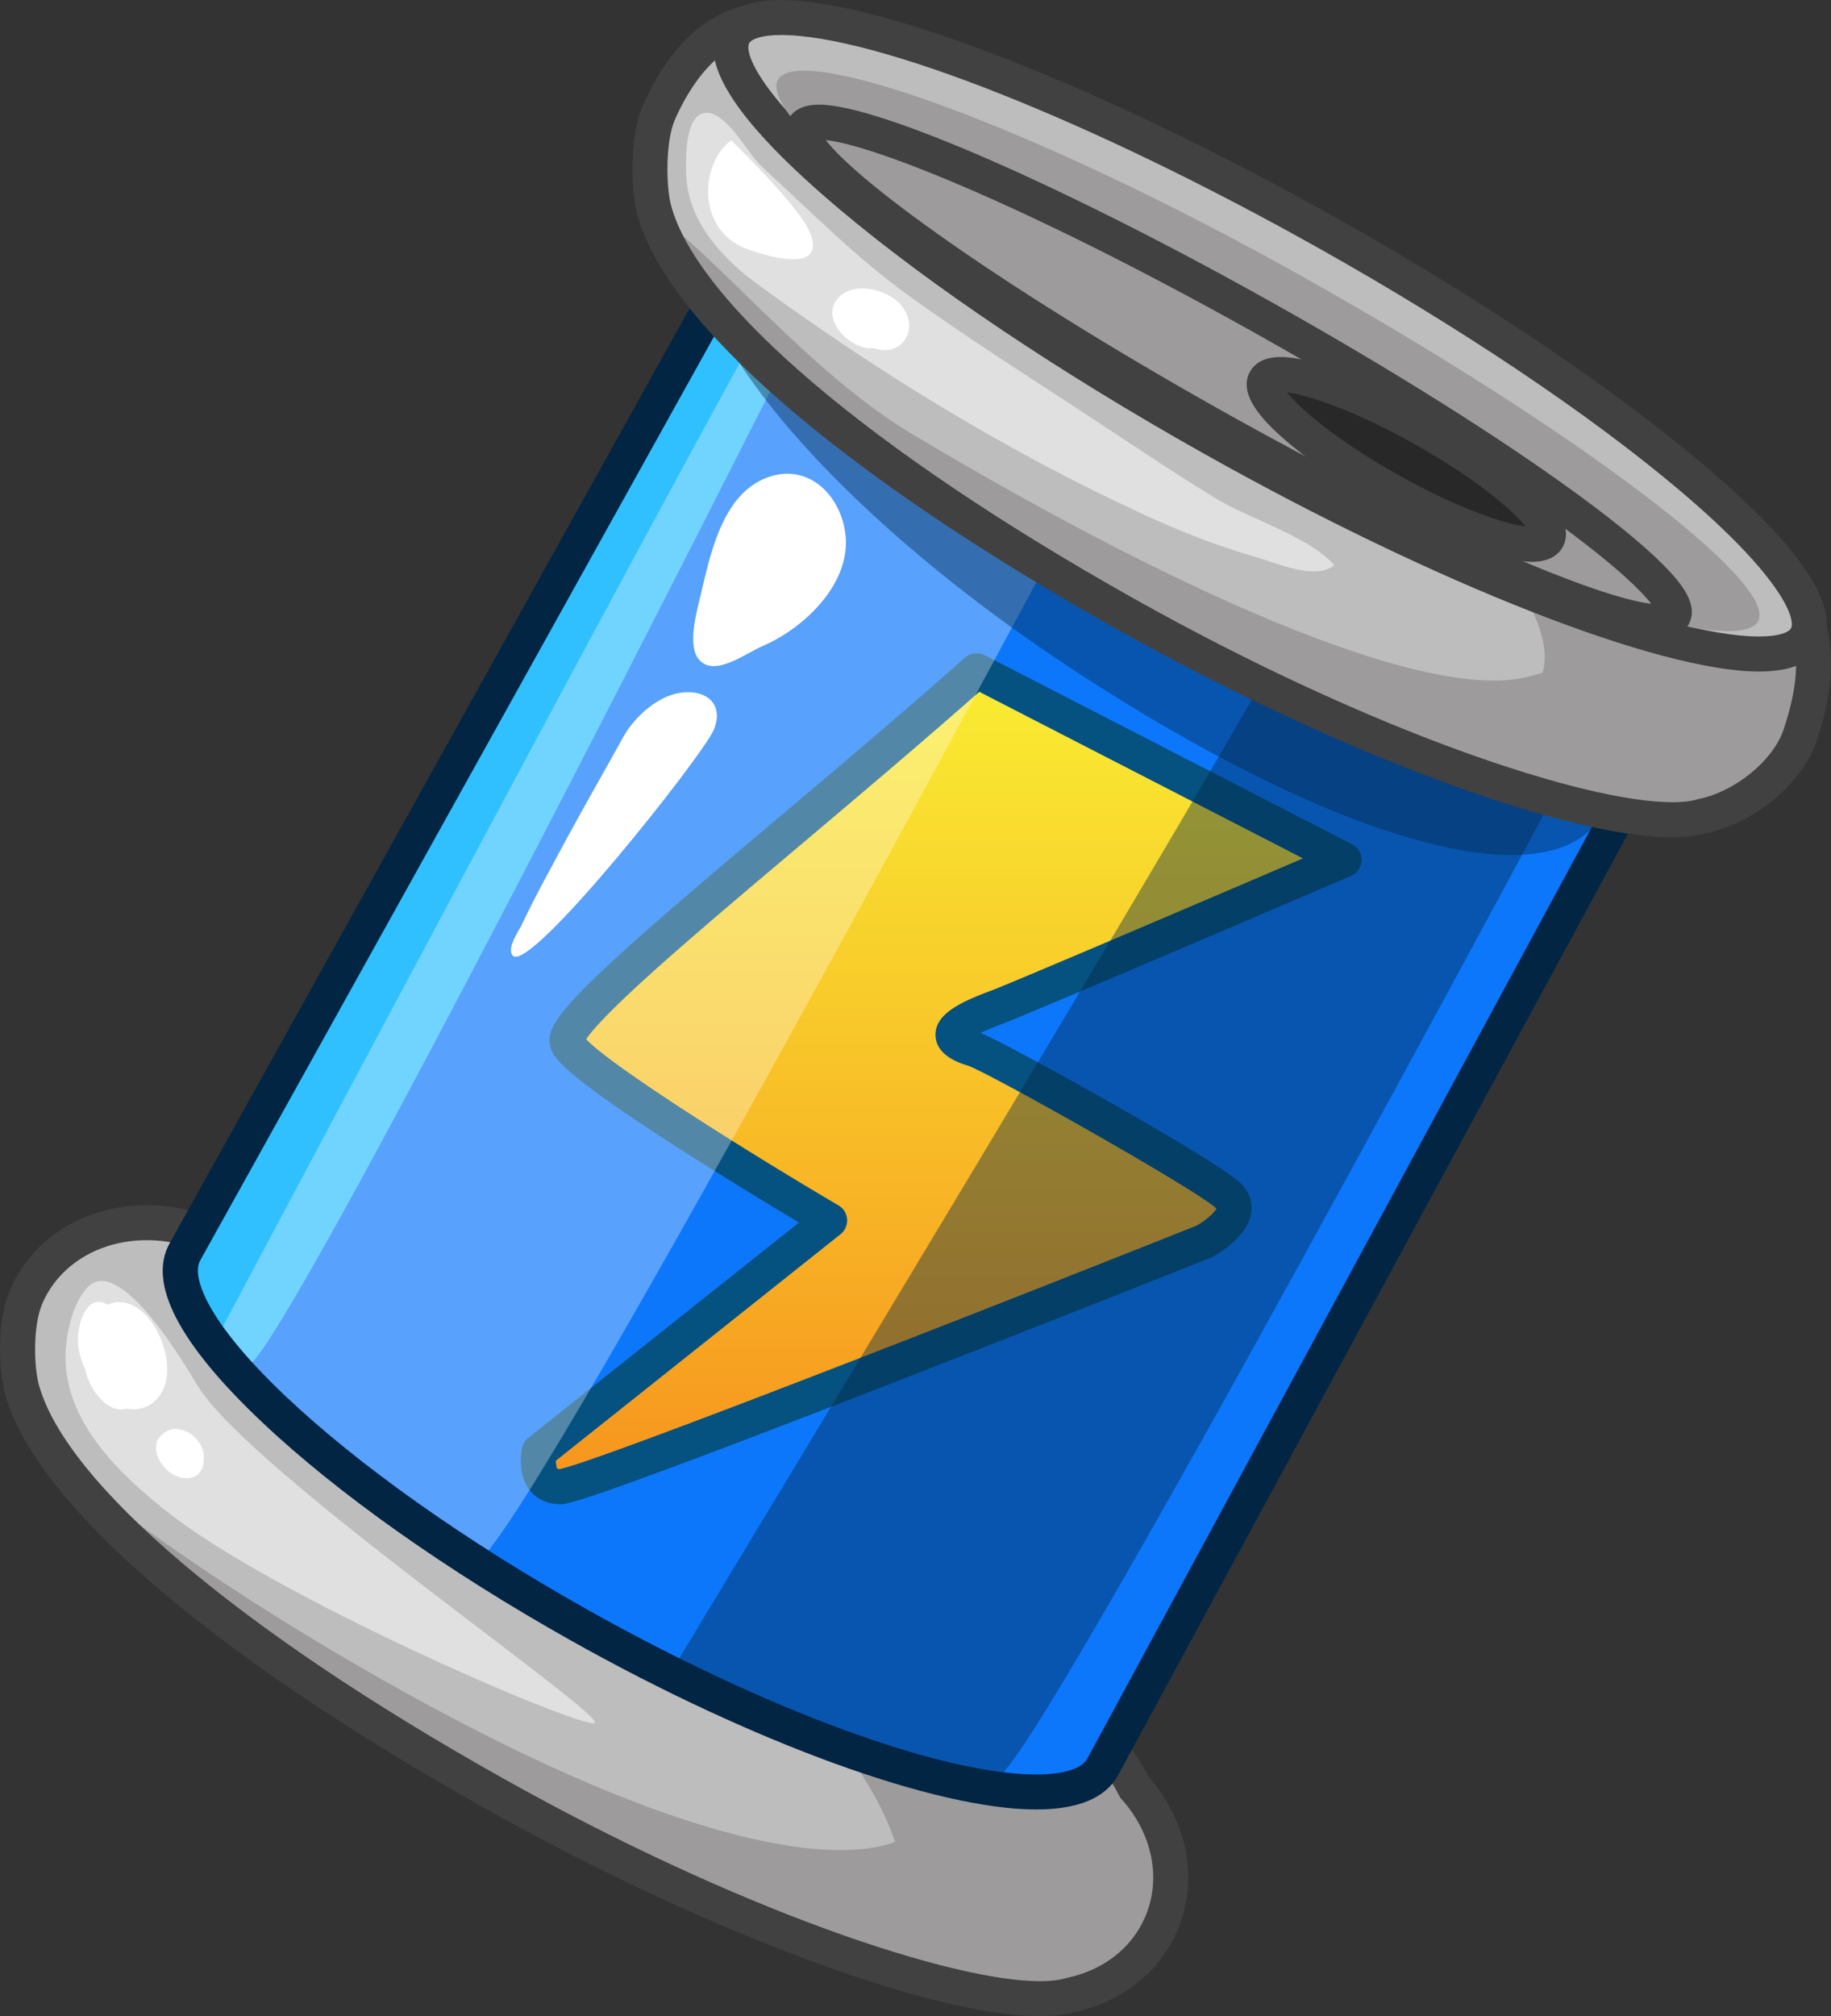 <svg xmlns="http://www.w3.org/2000/svg" viewBox="0 0 784.74 863.62"><rect x="0" y="0" width="784.74" height="863.62" fill="#333333" stroke="none"/><defs><linearGradient id="b" x1="403.4" y1="287.29" x2="403.4" y2="636.78" gradientUnits="userSpaceOnUse"><stop offset="0" stop-color="#f9ed32"/><stop offset=".41" stop-color="#f8ca2a"/><stop offset="1" stop-color="#f7941e"/></linearGradient><style>.e{fill:#424141}.f{opacity:.41}.f,.g{mix-blend-mode:multiply}.f{fill:#022544}.j{fill:#e0e0e0}.g,.k{fill:#9d9b9b}.m{fill:#bdbdbd}</style></defs><g style="isolation:isolate"><g id="a"><path class="m" d="M486.34 765.73c-21.26-41.17-95.37-103.44-192.33-157.87-82.66-46.4-161.52-75.66-211.63-81.24-29.13-8.81-59.73 2.9-71.01 28.45C6.25 566.66 6.9 586 9.41 595.15c11 40 75.31 101.73 201.67 172.67 112.72 63.28 217.48 96.09 247.6 86.74 17.1-3.51 31.74-14.08 38.8-30.07 8.68-19.67 3.58-42.27-11.14-58.75z"/><path class="k" d="M129.7 699.42c123.82 75.27 209.17 101 249.42 90.96 9.2-2.3 26.37-11.22 33.96-21.38 16.72-22.37 11.9-54.78-10.07-75.83-8.39-11.65-19.6-24.39-33.21-37.79 51.86 37.13 92.13 74.34 113.73 104.33 21.97 21.05 26.79 53.46 10.07 75.83-7.59 10.15-24.75 19.08-33.96 21.37-40.25 10.05-125.6-15.69-249.42-90.96-64.13-38.99-117.99-80.67-153.19-114.82 22.14 16.08 46.55 32.4 72.67 48.28z"/><path class="g" d="M344.43 726.15c95 116-3 98-9 99s103.85 43.44 121 32c33-22 19-78-32-105-7.13-3.77-80-26-80-26z"/><path class="e" d="M445.75 863.62c-46.7 0-144.71-36.71-238.33-89.27C89.81 708.33 15.01 643.73 2.19 597.14c-2.72-9.9-3.86-31.07 2.33-45.1 9.76-22.1 32.14-35.82 58.42-35.82 7.04 0 14.09 1.02 20.95 3.03 53.23 6.12 133.07 36.77 213.79 82.08 95.37 53.54 171.67 116.26 194.88 160.13 16.78 19.27 21.3 44.49 11.78 66.06-7.77 17.59-23.72 30.08-43.8 34.31-4.07 1.21-8.91 1.8-14.79 1.8zM62.94 531.22c-20.25 0-37.37 10.3-44.69 26.88-4.22 9.56-3.76 27.15-1.59 35.06 11.59 42.13 85.65 104.98 198.11 168.12 102.15 57.34 193.52 87.35 230.99 87.35 4.47 0 8.07-.42 10.71-1.24l.72-.18c15.43-3.17 27.62-12.56 33.45-25.75 7.23-16.38 3.45-35.81-9.88-50.72l-.63-.71-.44-.85c-21.09-40.84-97.18-103.04-189.33-154.77-79.4-44.57-157.45-74.6-208.79-80.33l-.68-.08-.66-.2c-5.67-1.71-11.49-2.58-17.28-2.58z"/><path class="j" d="M42.04 548.82c-1.7.31-3.28 1.2-4.7 2.76-6.92 7.6-9.7 22.48-9.2 32.35 1.37 27.09 24.39 48.65 44.29 64.22 46 36 171 90 182 90s-148-108-170-145c-5.2-8.74-27.96-47-42.38-44.33z"/><path d="M713.16 312.89 322.99 98.24S80.65 533.75 79.28 536.18c-15.34 27.32 60.26 98.89 168.85 159.85 108.59 60.97 209.06 88.24 224.4 60.92 1.67-2.98 240.63-444.06 240.63-444.06z" style="fill:#0d77fb"/><path d="M418.57 287.29c-79.5 70.5-178.49 146.99-175.49 158.99s112.49 76.5 112.49 76.5l-124.49 98.99s-3 15 9 15 275.99-105 275.99-105 19.5-10.5 10.5-19.5-101.77-60.62-109.49-63c-19.5-6-1.5-13.5 10.5-18s148.49-63 148.49-63l-157.49-81z" style="fill:url(#b)"/><path d="M240.08 644.28c-6.73 0-10.66-3.07-12.77-5.65-5.54-6.76-3.96-16.45-3.58-18.32.35-1.74 1.3-3.3 2.69-4.4l115.99-92.24c-10.44-6.26-28.21-17.02-45.98-28.3-58.03-36.85-59.59-43.12-60.63-47.26-1.65-6.62 2.3-14.1 29.25-38.73 17.6-16.08 42.48-37.08 68.82-59.31 26.47-22.33 53.84-45.43 79.72-68.38a7.52 7.52 0 0 1 8.41-1.06l157.49 81a7.488 7.488 0 0 1 4.06 6.93c-.1 2.9-1.87 5.49-4.54 6.63-5.58 2.39-136.79 58.62-148.81 63.13-4.55 1.71-7.75 3.07-9.98 4.15 7.89 3.1 38.86 20.28 54.81 29.32 22.77 12.9 51.11 29.48 56.83 35.2 3.52 3.52 5.09 7.96 4.42 12.51-1.5 10.25-14.14 17.54-16.66 18.9-.25.14-.52.26-.78.37-.66.26-66.8 26.56-133.55 52.52-136.3 53.01-142.1 53.01-145.21 53.01zm-1.17-15.15s.26.11.88.14c13.9-2.37 170.41-63.46 273.06-104.28 3.78-2.13 7.7-5.54 8.48-7.33l-.07-.07c-7.23-7.22-96.81-57.8-106.45-61.15-3.32-1.02-13.59-4.18-13.86-12.9-.28-9.39 11.18-14.47 23.99-19.27 9.38-3.52 97.97-41.38 133.52-56.59L419.7 296.32c-24.98 22.04-52.09 44.92-76.15 65.22-24.51 20.68-47.66 40.22-64.72 55.6-19.44 17.53-25.64 24.98-27.6 27.99 9.48 10.29 60.88 43.35 108.15 71.2a7.487 7.487 0 0 1 3.67 5.94c.17 2.46-.88 4.86-2.81 6.39l-122 97.01c.02 1.61.29 3.06.67 3.46z" style="fill:#05517f"/><path d="M308.43 128.15c-27 54-226.42 402.31-228.21 405.65-1.79 3.35 15.21 42.35 25.21 51.35s235-438 235-438l-32-19z" style="fill:#31c0ff"/><path class="f" d="M558.43 260.15c-27 54-267.21 449.65-269 453-1.79 3.35 81 44 138 48 13.42.94 255-451 255-451l-124-50z"/><path d="M329.43 133.15c-51 91-236 439-236 439s48.69 63.99 110 97c13 7 258-452 258-452l-132-84z" style="mix-blend-mode:color-dodge;opacity:.31;fill:#fff"/><path d="M444.08 775.06c-42.84 0-121.19-28.46-199.62-72.49-53.04-29.78-100.06-63.03-132.39-93.63-35.63-33.73-48.87-59.45-39.34-76.43C74.14 529.99 314 98.94 316.42 94.59l3.63-6.52L723.3 309.91l-3.55 6.55c-9.76 18.01-239 441.17-240.68 444.16-5.38 9.58-17.15 14.44-34.99 14.44zM325.91 108.41C294.54 164.79 87.1 537.57 85.82 539.86c-3.99 7.1 3.2 26.6 36.57 58.19 31.46 29.78 77.42 62.26 129.42 91.45 76.35 42.87 151.82 70.56 192.28 70.57 11.68 0 19.46-2.41 21.91-6.78 2.23-4.02 207.34-382.62 237.02-437.41L325.91 108.41z" style="fill:#022544"/><path class="f" d="M685.93 350.3c-23.56 35.99-114.82 9.37-225.36-63.01-110.54-72.38-181.05-160.23-157.48-196.21 23.56-35.99 132.27-6.48 242.81 65.9 110.54 72.38 163.59 157.34 140.03 193.32z"/><path class="m" d="M744.42 242.15c-26.18-11.56-52.98-50.6-69-32-34.95-26.4-92.46-2.75-142.95-31.1-50.43-28.31-61.34-69.82-102.04-85.9 1.03-1.72-8.39-46-26-22-18.04 24.6-24.68-38.17-56-52-31.33-13.83-53.68 7.09-66 35-5.12 11.59-4.52 32.85-2 42 11 40 75.31 101.73 201.67 172.67 112.72 63.28 217.48 96.09 247.6 86.74 17.1-3.51 36.08-17.86 41.74-34.4 13-38 4.33-65.17-27-79z"/><path class="k" d="M391.21 186.11C515.69 260.27 614.54 300.3 654.7 289.89c9.18-2.38 66.61-15.24 24.33-55.32-5.8-5.5 8.7-13.26 11.48-20.16 2.13 2.53 2.43 6.69-.47 13.24-12.33 27.91 45.39 2.36 73 22.62s20.62 50.07 2.57 74.66c-7.5 10.22-26.23 20.29-35.41 22.67-40.16 10.41-125.74-14.57-250.22-88.73-104.89-62.49-182.66-132.36-196.79-165.86 30.89 24.49 66.21 68.17 108.03 93.09z"/><path class="g" d="M634.42 228.15c95 116-85 71-91 72s135.51 50.32 156 48c53-6 89-57-3-104-7.18-3.67-62-16-62-16z"/><path class="e" d="M716.75 358.62c-46.7 0-144.71-36.71-238.33-89.27-117.61-66.03-192.41-130.62-205.23-177.22-2.95-10.72-3.47-33.79 2.37-47.02 12.48-28.28 31.54-43.85 53.67-43.85 7.21 0 14.68 1.69 22.22 5.02 16.94 7.48 26.9 25.9 34.91 40.7 3.01 5.57 7.44 13.74 10.05 15.97.43-.38 1.09-1.07 1.96-2.25 4.95-6.75 10.38-10.18 16.14-10.18 4.32 0 10.6 1.99 15.98 11.46 3.15 5.54 5.07 11.99 5.94 15.34.46 1.8.81 3.34 1.05 4.67 19.77 9.02 32.72 23.64 46.38 39.05 13.98 15.77 28.43 32.07 52.27 45.46 24 13.47 49.88 14.43 74.91 15.36 23.4.87 45.62 1.69 63.87 12.87 3.18-2 6.75-3.04 10.56-3.04 11.64 0 23.48 9.56 36.01 19.69 8.63 6.97 17.56 14.19 25.96 17.89 17.51 7.73 29.02 19.47 34.2 34.91 4.97 14.8 3.92 32.76-3.13 53.38-6.17 18.05-26.33 34.86-46.97 39.25-4.07 1.21-8.91 1.8-14.8 1.8zM329.23 16.27c-21.35 0-34.19 21.87-39.95 34.91-4.15 9.4-3.85 28.91-1.63 36.98 11.59 42.13 85.65 104.98 198.11 168.12 102.15 57.34 193.52 87.35 230.99 87.35 4.47 0 8.07-.42 10.71-1.24l.72-.18c15.46-3.18 31.68-16.4 36.15-29.48 11.92-34.84 4.42-57.64-22.93-69.71-10.22-4.51-19.93-12.36-29.33-19.95-9.49-7.67-20.25-16.36-26.59-16.36-1.22 0-2.6.28-4.37 2.34l-4.59 5.33-5.61-4.24c-15.36-11.6-36.23-12.38-60.41-13.27-25.56-.95-54.53-2.02-81.7-17.27-26.04-14.62-42.04-32.67-56.15-48.59-13.99-15.78-26.07-29.41-44.98-36.88l-8.2-3.24 3.38-5.68c-.87-5.8-5.15-17.92-8.38-19.61-.46.22-1.86 1.07-4 3.99-1.58 2.16-6.39 8.72-14.02 8.72-10.18 0-15.96-10.67-23.27-24.18-6.92-12.79-15.54-28.71-27.78-34.11-5.62-2.48-11.06-3.74-16.16-3.74z"/><path class="m" d="M774.12 272.82c-13.63 24.28-127.55-13.8-254.46-85.04-126.9-71.25-218.73-148.69-205.11-172.96 13.63-24.28 127.55 13.8 254.46 85.04 126.91 71.24 218.73 148.68 205.11 172.95z"/><path class="e" d="M753.93 287.64c-42.89 0-138.51-37.5-237.94-93.32-61.78-34.68-117.33-71.93-156.42-104.9-43.61-36.78-60.48-62.38-51.56-78.27C312.16 3.75 321.16 0 334.74 0c42.89 0 138.51 37.5 237.94 93.32 61.78 34.68 117.33 71.93 156.42 104.9 43.61 36.78 60.48 62.38 51.56 78.27-4.15 7.4-13.15 11.15-26.73 11.15zM334.75 15c-8.62 0-12.7 1.8-13.65 3.49-2 3.56 2.75 21.18 48.15 59.46 38.39 32.37 93.11 69.05 154.09 103.28 97.38 54.67 190.05 91.4 230.6 91.4 8.62 0 12.7-1.8 13.65-3.49 2-3.56-2.76-21.18-48.15-59.46-38.39-32.37-93.11-69.05-154.09-103.28C467.96 51.73 375.29 15 334.75 15z"/><path class="g" d="M753.42 266.15c-9.15 16.3-112.26-15.9-227.76-80.74-115.5-64.85-201.39-134.96-192.23-151.26 9.15-16.3 110.49 20.16 226 85 115.5 64.84 203.15 130.7 194 147z"/><path class="k" d="M721.13 258.9c-6.89 12.28-95.91-24.61-198.83-82.38C419.38 118.74 341.54 61.95 348.43 49.68c6.89-12.28 95.91 24.61 198.83 82.38 102.92 57.78 180.76 114.57 173.87 126.85z"/><path class="e" d="M710.45 273.76c-25.42 0-105.94-35.24-195.82-85.7-50.03-28.08-95.79-56.84-128.86-80.96-16.28-11.88-28.68-22.06-36.86-30.25-8.08-8.1-15.7-17.5-11.02-25.84 2.3-4.1 6.75-6.19 13.22-6.19 25.41 0 105.94 35.24 195.82 85.7 50.03 28.08 95.79 56.84 128.86 80.97 16.28 11.88 28.68 22.06 36.86 30.25 8.08 8.09 15.7 17.5 11.02 25.84-2.3 4.11-6.75 6.19-13.22 6.19zM353.88 59.98c4.22 5.47 15.78 17.29 47.2 39.66 31.99 22.78 74.92 49.53 120.88 75.34 92.73 52.06 163.12 81.19 185.71 83.62-4.23-5.47-15.78-17.29-47.2-39.66-31.99-22.78-74.92-49.53-120.89-75.34-92.73-52.06-163.12-81.19-185.71-83.62z"/><path d="M663.17 230.72c-4.04 7.21-34.39-2.14-67.77-20.89-33.38-18.74-57.17-39.78-53.12-46.98 4.04-7.21 34.39 2.15 67.77 20.89 33.39 18.74 57.17 39.78 53.12 46.98z" style="fill:#282828"/><path class="e" d="M656.54 240.66c-13.3 0-38.13-9.3-64.81-24.28-16.6-9.32-31.48-19.52-41.9-28.74-8.63-7.63-19.47-18.88-14.1-28.46 1.6-2.86 5.19-6.26 13.17-6.26 13.3 0 38.13 9.3 64.81 24.28 16.6 9.32 31.48 19.52 41.9 28.74 8.63 7.63 19.47 18.88 14.1 28.45-1.6 2.86-5.19 6.26-13.17 6.26zm-104.96-72.55c5.55 6.91 21.12 20.39 47.49 35.2 24.85 13.95 44.95 21 54.8 22.18-5.55-6.91-21.12-20.39-47.49-35.2-24.85-13.95-44.95-21-54.8-22.18z"/><path class="j" d="M307.7 49.93c-2.13-1.38-4.37-2.02-6.63-1.34-7.7 2.31-7.25 20.71-6.93 27.08.96 19.46 15.83 35.38 30.65 46.18 51.85 37.79 106.96 71.7 165.82 98.74 15.09 6.93 30.59 13.12 46.57 17.66 9.06 2.58 26.52 10.64 34.69 3.84-10.79-12.31-36.34-19.79-50.73-28.56-19.88-12.12-39.12-25.24-58.61-37.97-24.56-16.04-49.32-31.79-73.11-48.96-22.69-16.36-41.43-35.56-62.01-54.35-7.12-6.5-11.58-17.05-19.71-22.33z"/><path d="M313.43 60.15c-13 9-16 39 8 47s31 3 25-9-33-38-33-38zm72.71 70.52c-5.91-7.2-21.72-10.64-27.75-2.01-6.36 9.1 6.89 21.66 16.04 20.46h.05c.5.17 1 .32 1.49.45 4.44 1.18 9.51-.24 12.01-4.28 3.13-5.05 1.7-10.3-1.84-14.61zM58.71 560.15c-4.6-2.91-8.92-3-12.54-1.3-8.28-4.9-12.24 6.21-12.73 13.49-.31 4.59.87 9.45 2.99 13.96 1.26 5.75 4.18 11.09 8.83 14.83 3 2.41 6.13 3.14 9.2 2.23 6.99 1.47 13.64-2.46 16.21-10.06 3.54-10.49-2.71-27.3-11.96-33.15zm28.3 61.36c-.61-2.3-2.06-4.55-3.8-6.15-2.22-2.04-4.79-3.05-7.78-3.26-3.19-.22-5.6 1.65-7.41 4.01-1.4 1.81-1.3 4.72-.78 6.8.53 2.11 1.77 3.68 3.07 5.35 2.69 3.46 7.42 5.62 11.75 4.7 2.37-.5 4.32-2.67 4.94-4.94.18-.66.25-1.38.22-2.11.24-1.41.2-2.86-.2-4.39zm228.31-406.76c-9.05 11.64-12.39 29.3-15.55 42.28-1.52 6.24-4.91 19.47-.49 25.13 6.54 8.38 19.85-2.12 27.7-5.5 17.85-7.68 38.43-27.2 35.25-48.75-2.37-16.07-15.65-29.02-32.05-23.84-6.24 1.97-11.05 5.8-14.86 10.69zm-38.34 89.18c-4.13 3.46-7.63 7.71-9.89 11.81-7.79 14.15-15.9 28.11-23.57 42.33-6.75 12.52-13.73 25.01-19.82 37.87-1.28 2.7-6.71 10.27-3.95 13.37 7.27 8.07 81.46-85.59 86.14-96.68 4.65-11.01-3.27-17.87-15.09-15.75-4.81.86-9.64 3.55-13.83 7.05z" style="fill:#fff"/></g></g></svg>